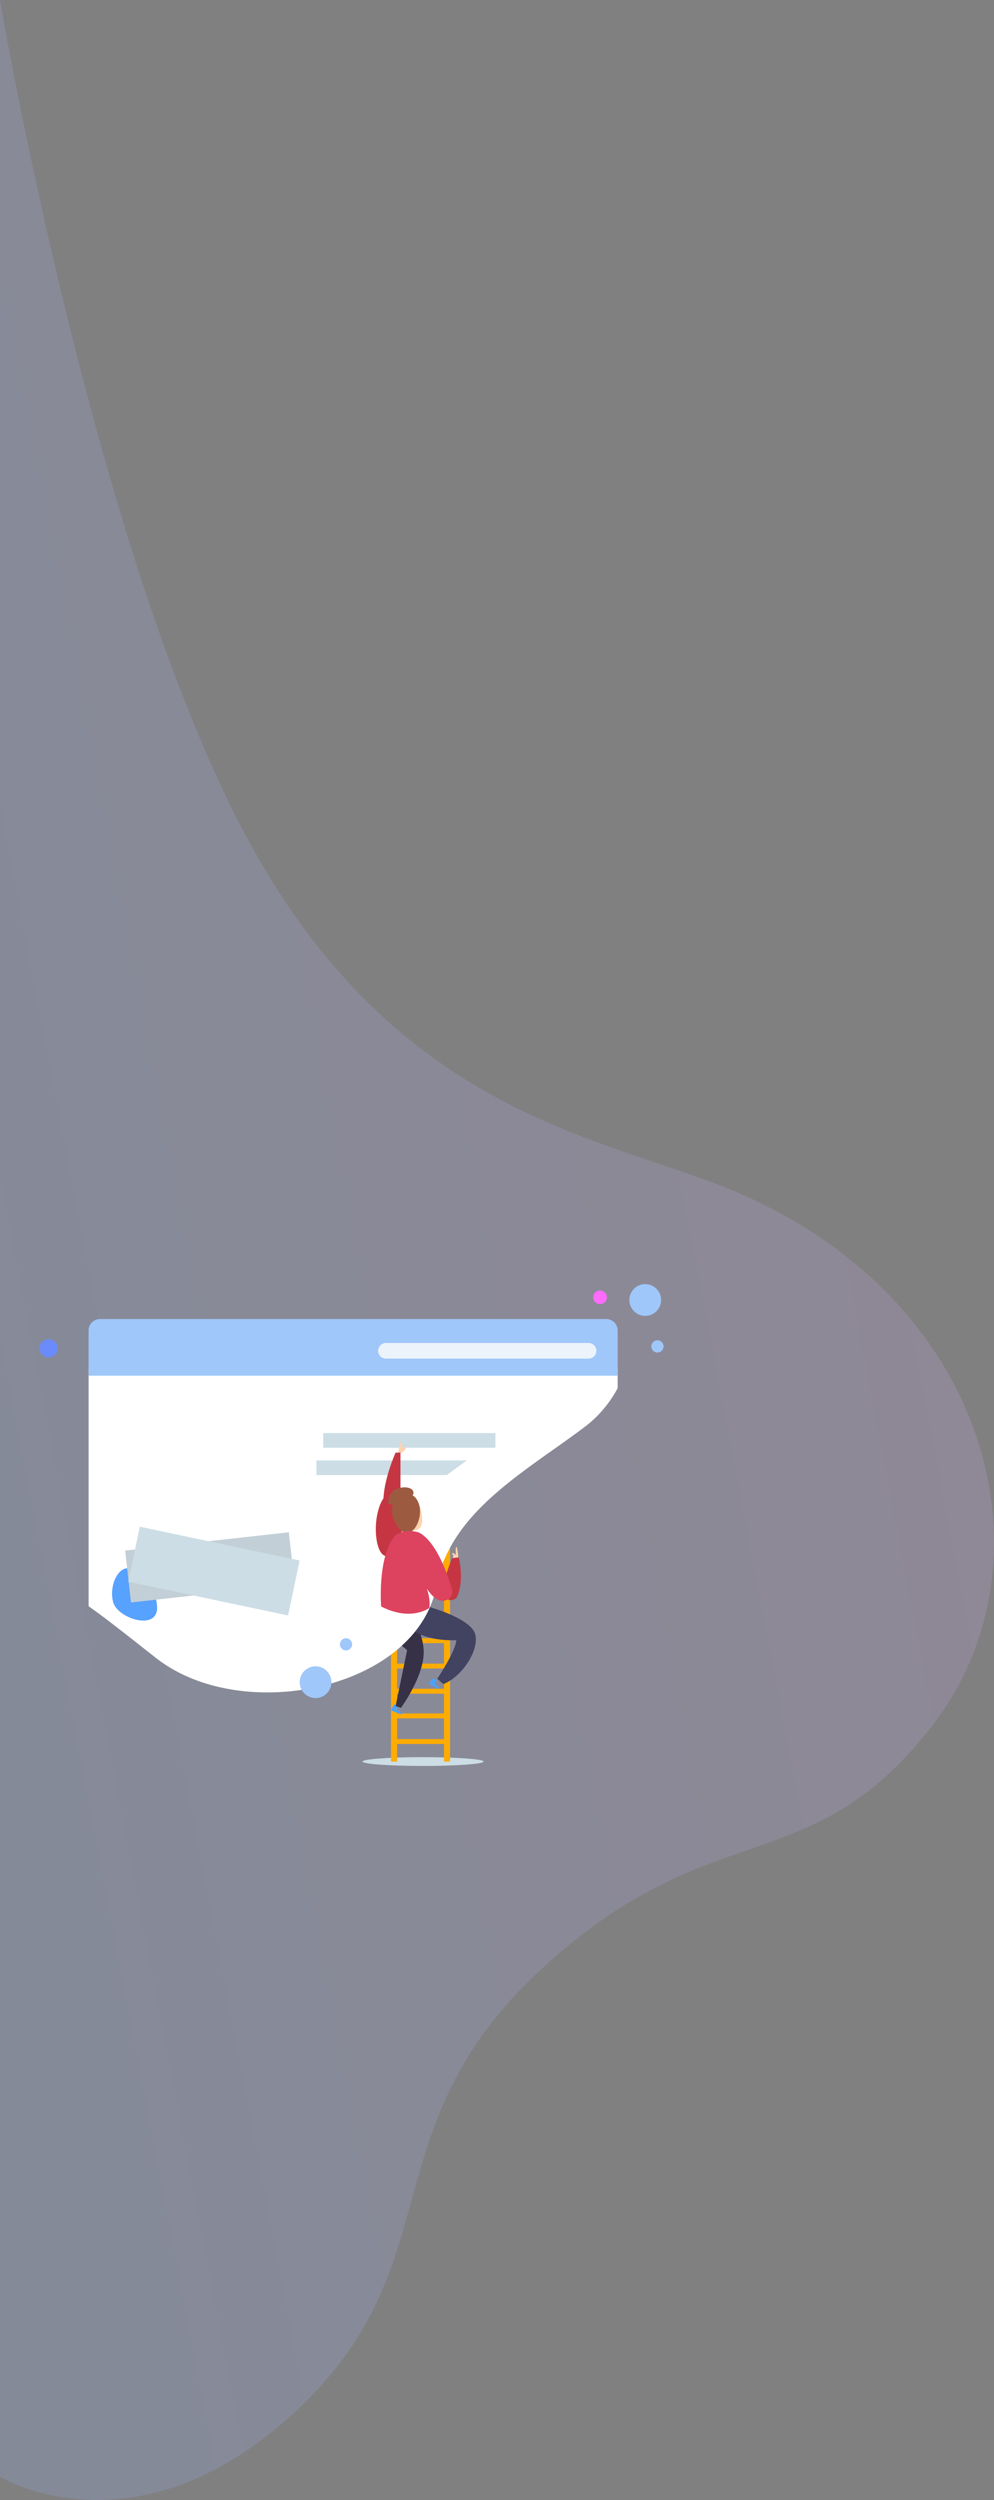 <svg xmlns="http://www.w3.org/2000/svg" xmlns:xlink="http://www.w3.org/1999/xlink" width="627.468" height="1577.709" viewBox="0 0 627.468 1577.709">
  <rect x="0" y="0" width="627.468" height="1577.709" fill="#808080" stroke="none"/>
  <defs>
    <linearGradient id="linear-gradient" x1="0.399" x2="1.096" y2="1.405" gradientUnits="objectBoundingBox">
      <stop offset="0" stop-color="#98b1f5"/>
      <stop offset="1" stop-color="#eaa0df"/>
    </linearGradient>
  </defs>
  <g id="Group_139" data-name="Group 139" transform="translate(0 -1829)">
    <path id="Path_231" data-name="Path 231" d="M610.33,62S558,147.25,651,248s178.25,46.5,279,155,54.25,170.5,155,248,266.29,38.75,336.04-124c34.875-81.375,46.27-214.257,225.327-310,179.669-96.07,527-155,527-155Z" transform="translate(-62 4002.367) rotate(-90)" opacity="0.211" fill="url(#linear-gradient)"/>
    <g id="_416195-PDXC8U-490" data-name="416195-PDXC8U-490" transform="translate(-415.5 2460.774)">
      <g id="Group_126" data-name="Group 126" transform="translate(167.5 129.3)">
        <g id="Group_125" data-name="Group 125" transform="translate(75.064 0)">
          <g id="Group_124" data-name="Group 124">
            <ellipse id="Ellipse_10" data-name="Ellipse 10" cx="38.22" cy="2.774" rx="38.22" ry="2.774" transform="translate(401.781 347.837)" fill="#ccdde5"/>
            <g id="Group_112" data-name="Group 112" transform="translate(419.761 198.037)">
              <path id="Path_179" data-name="Path 179" d="M241.7,310.787l-1.541,1.849s3.7,3.236,3.545,3.545-6.473-2.774-6.781-3.236,2.312-3.545,2.312-3.545Z" transform="translate(-212.726 -209.38)" fill="#4aa2ff"/>
              <g id="Group_111" data-name="Group 111" transform="translate(0)">
                <rect id="Rectangle_61" data-name="Rectangle 61" width="3.853" height="152.574" transform="translate(33.443)" fill="#feac00"/>
                <rect id="Rectangle_62" data-name="Rectangle 62" width="3.853" height="152.574" fill="#feac00"/>
              </g>
              <rect id="Rectangle_63" data-name="Rectangle 63" width="32.056" height="3.082" transform="translate(2.62 138.395)" fill="#feac00"/>
              <rect id="Rectangle_64" data-name="Rectangle 64" width="32.056" height="3.082" transform="translate(2.62 122.213)" fill="#feac00"/>
              <rect id="Rectangle_65" data-name="Rectangle 65" width="32.056" height="3.082" transform="translate(2.62 106.647)" fill="#feac00"/>
              <rect id="Rectangle_66" data-name="Rectangle 66" width="32.056" height="3.082" transform="translate(2.62 90.774)" fill="#feac00"/>
              <rect id="Rectangle_67" data-name="Rectangle 67" width="32.056" height="3.082" transform="translate(2.62 74.746)" fill="#feac00"/>
              <rect id="Rectangle_68" data-name="Rectangle 68" width="32.056" height="3.082" transform="translate(2.62 58.872)" fill="#feac00"/>
              <rect id="Rectangle_69" data-name="Rectangle 69" width="32.056" height="3.082" transform="translate(2.62 42.998)" fill="#feac00"/>
              <rect id="Rectangle_70" data-name="Rectangle 70" width="32.056" height="3.082" transform="translate(2.62 26.97)" fill="#feac00"/>
              <rect id="Rectangle_71" data-name="Rectangle 71" width="32.056" height="3.082" transform="translate(2.62 11.096)" fill="#feac00"/>
            </g>
            <path id="Path_180" data-name="Path 180" d="M253.351,321.179l-1.387,2s4.007,2.928,3.853,3.236-6.781-2.158-7.089-2.62,1.849-3.7,1.849-3.7Z" transform="translate(171.181 -5.552)" fill="#4aa2ff"/>
            <path id="Path_181" data-name="Path 181" d="M241.092,281.282s.308,11.867,8.168,18.186c8.014,6.319,11.1,9.093,11.1,9.093l-7.243,35.292,3.391,1.079s13.87-18.956,14.333-34.214S258.2,278.2,258.2,278.2Z" transform="translate(169.556 -28.226)" fill="#363147"/>
            <path id="Path_182" data-name="Path 182" d="M242.741,281.851s24.658,6.935,27.432,16.644S262.468,325,250.139,330.089l-3.853-3.391s11.559-17.261,12.021-24.35c0,0-29.282,1.849-33.135-15.1S242.741,281.851,242.741,281.851Z" transform="translate(202.698 -28.332)" fill="#424261"/>
            <path id="Path_183" data-name="Path 183" d="M526.267,182.5v12.483a74.512,74.512,0,0,1-21.884,25.275c-36.987,27.741-83.838,53.015-92.469,99.4-12.021,65.036-122.521,88.616-177.232,45.464C216.8,351.1,203.55,340.468,192.3,332.608V182.5Z" transform="translate(36.56 -80.014)" fill="#fff"/>
            <path id="Path_185" data-name="Path 185" d="M199.543,162.3h319.48a7.235,7.235,0,0,1,7.243,7.243v28.511H192.3V169.543A7.235,7.235,0,0,1,199.543,162.3Z" transform="translate(36.56 -90.945)" fill="#9fc7fa"/>
            <path id="Path_186" data-name="Path 186" d="M353.3,176.3A5.689,5.689,0,0,0,359,182a5.594,5.594,0,0,0,5.7-5.7,5.7,5.7,0,0,0-11.4,0Z" transform="translate(-155.393 -86.453)" fill="#6b8bfa"/>
            <path id="Path_189" data-name="Path 189" d="M205.939,181.963H333.854a4.966,4.966,0,0,0,4.932-4.932h0a4.966,4.966,0,0,0-4.932-4.932H205.939a4.966,4.966,0,0,0-4.932,4.932h0A4.867,4.867,0,0,0,205.939,181.963Z" transform="translate(210.633 -85.642)" fill="#ecf3fa"/>
            <rect id="Rectangle_72" data-name="Rectangle 72" width="108.651" height="9.247" transform="translate(377.007 143.327)" fill="#ccdde5"/>
            <path id="Path_192" data-name="Path 192" d="M307.2,229.447H224.9V220.2h94.935C315.519,223.282,311.358,226.365,307.2,229.447Z" transform="translate(147.776 -59.612)" fill="#ccdde5"/>
            <path id="Path_193" data-name="Path 193" d="M333.157,264.6s15.72,8.014,16.644,23.888-24.967,7.706-27.741-2.774S325.451,262.283,333.157,264.6Z" transform="translate(-77.709 -35.735)" fill="#57a1ff"/>
            <path id="Path_206" data-name="Path 206" d="M249,220.217s1.541-7.706,2.158-8.014.616,7.4.616,7.4Z" transform="translate(175.066 -63.945)" fill="#ffd2b0"/>
            <g id="Group_117" data-name="Group 117" transform="translate(410.157 155.656)">
              <path id="Path_207" data-name="Path 207" d="M265.015,266.183s-.462-29.128-5.548-31.9-10.017,6.01-11.1,17.877S251.145,284.214,265.015,266.183Z" transform="translate(-248.2 -207.927)" fill="#c53642"/>
              <path id="Path_208" data-name="Path 208" d="M259.788,245.974V217h-3.082S249,233.953,249,247.823Z" transform="translate(-244.206 -217)" fill="#c53642"/>
            </g>
            <path id="Path_209" data-name="Path 209" d="M248.8,217.792c.154-.154,2.312-2.62,2-3.236s-1.541.771-1.541.771a1.118,1.118,0,0,0-1.541.771C247.564,217.175,247.872,218.254,248.8,217.792Z" transform="translate(178.697 -62.752)" fill="#ffd2b0"/>
            <path id="Path_219" data-name="Path 219" d="M235.67,262.694s-.462-6.781-1.233-7.089-.308,5.086-.308,5.086-2.158-1.849-2.312-1.079.771,1.7.771,1.7a2.372,2.372,0,0,0-.308,1.849C232.434,264.389,235.67,262.694,235.67,262.694Z" transform="translate(226.62 -40.46)" fill="#ffd2b0"/>
            <path id="Path_220" data-name="Path 220" d="M238.085,285.791c.771-.462,5.394-9.247,1.849-25.891l-4.161.462s-5.856,12.637-4.932,20.343C231.92,288.257,235.157,287.487,238.085,285.791Z" transform="translate(222.645 -38.129)" fill="#c53642"/>
            <rect id="Rectangle_73" data-name="Rectangle 73" width="103.937" height="32.969" transform="matrix(-0.994, 0.111, -0.111, -0.994, 358.923, 238.686)" fill="#c2cfd6"/>
            <rect id="Rectangle_74" data-name="Rectangle 74" width="103.111" height="35.469" transform="translate(354.767 258.416) rotate(-168.077)" fill="#ccdde5"/>
            <g id="Group_123" data-name="Group 123" transform="translate(413.302 182.003)">
              <g id="Group_122" data-name="Group 122" transform="translate(7.064)">
                <path id="Path_221" data-name="Path 221" d="M253.309,237.8s4.161,10.017,1.079,14.949c-3.853,5.086-10.326-.462-10.326-.462Z" transform="translate(-236.396 -232.092)" fill="#ffd2b0"/>
                <path id="Path_222" data-name="Path 222" d="M250.335,235.8s-10.942,5.394-1.541,18.8c7.706,11.1,16.644-4.623,13.1-14.641S250.335,235.8,250.335,235.8Z" transform="translate(-244.981 -234.096)" fill="#9c5b40"/>
              </g>
              <path id="Path_223" data-name="Path 223" d="M255.249,249.878s11.559,2.774,21.576,36.217c0,0,1.233,5.856-4.932,6.935s-11.1-7.706-11.1-7.706,2.62,7.4,1.541,12.329c0,0-11.4,8.785-30.361-.925,0,0-2.466-30.361,8.322-44.231C240.145,252.5,245.539,247.1,255.249,249.878Z" transform="translate(-231.735 -225.984)" fill="#dd425e"/>
            </g>
            <path id="Path_224" data-name="Path 224" d="M244.885,241.363s0-6.627,4.932-8.939,11.559-1.233,11.1,2.62C260.3,238.9,249.971,244.445,244.885,241.363Z" transform="translate(173.024 -53.651)" fill="#9c5b40"/>
            <circle id="Ellipse_13" data-name="Ellipse 13" cx="10.017" cy="10.017" r="10.017" transform="translate(570.224 49.317)" fill="#9fc7fa"/>
            <circle id="Ellipse_14" data-name="Ellipse 14" cx="10.017" cy="10.017" r="10.017" transform="translate(362.118 290.506)" fill="#9fc7fa"/>
            <circle id="Ellipse_15" data-name="Ellipse 15" cx="3.853" cy="3.853" r="3.853" transform="translate(584.095 84.763)" fill="#9fc7fa"/>
            <circle id="Ellipse_16" data-name="Ellipse 16" cx="3.853" cy="3.853" r="3.853" transform="translate(387.521 272.783)" fill="#9fc7fa"/>
            <path id="Path_228" data-name="Path 228" d="M201.015,159.23a4.308,4.308,0,0,0,4.315-4.315,4.41,4.41,0,0,0-4.315-4.315,4.315,4.315,0,0,0,0,8.63Z" transform="translate(350.715 -97.276)" fill="#ff6aff"/>
          </g>
        </g>
      </g>
    </g>
  </g>
</svg>
